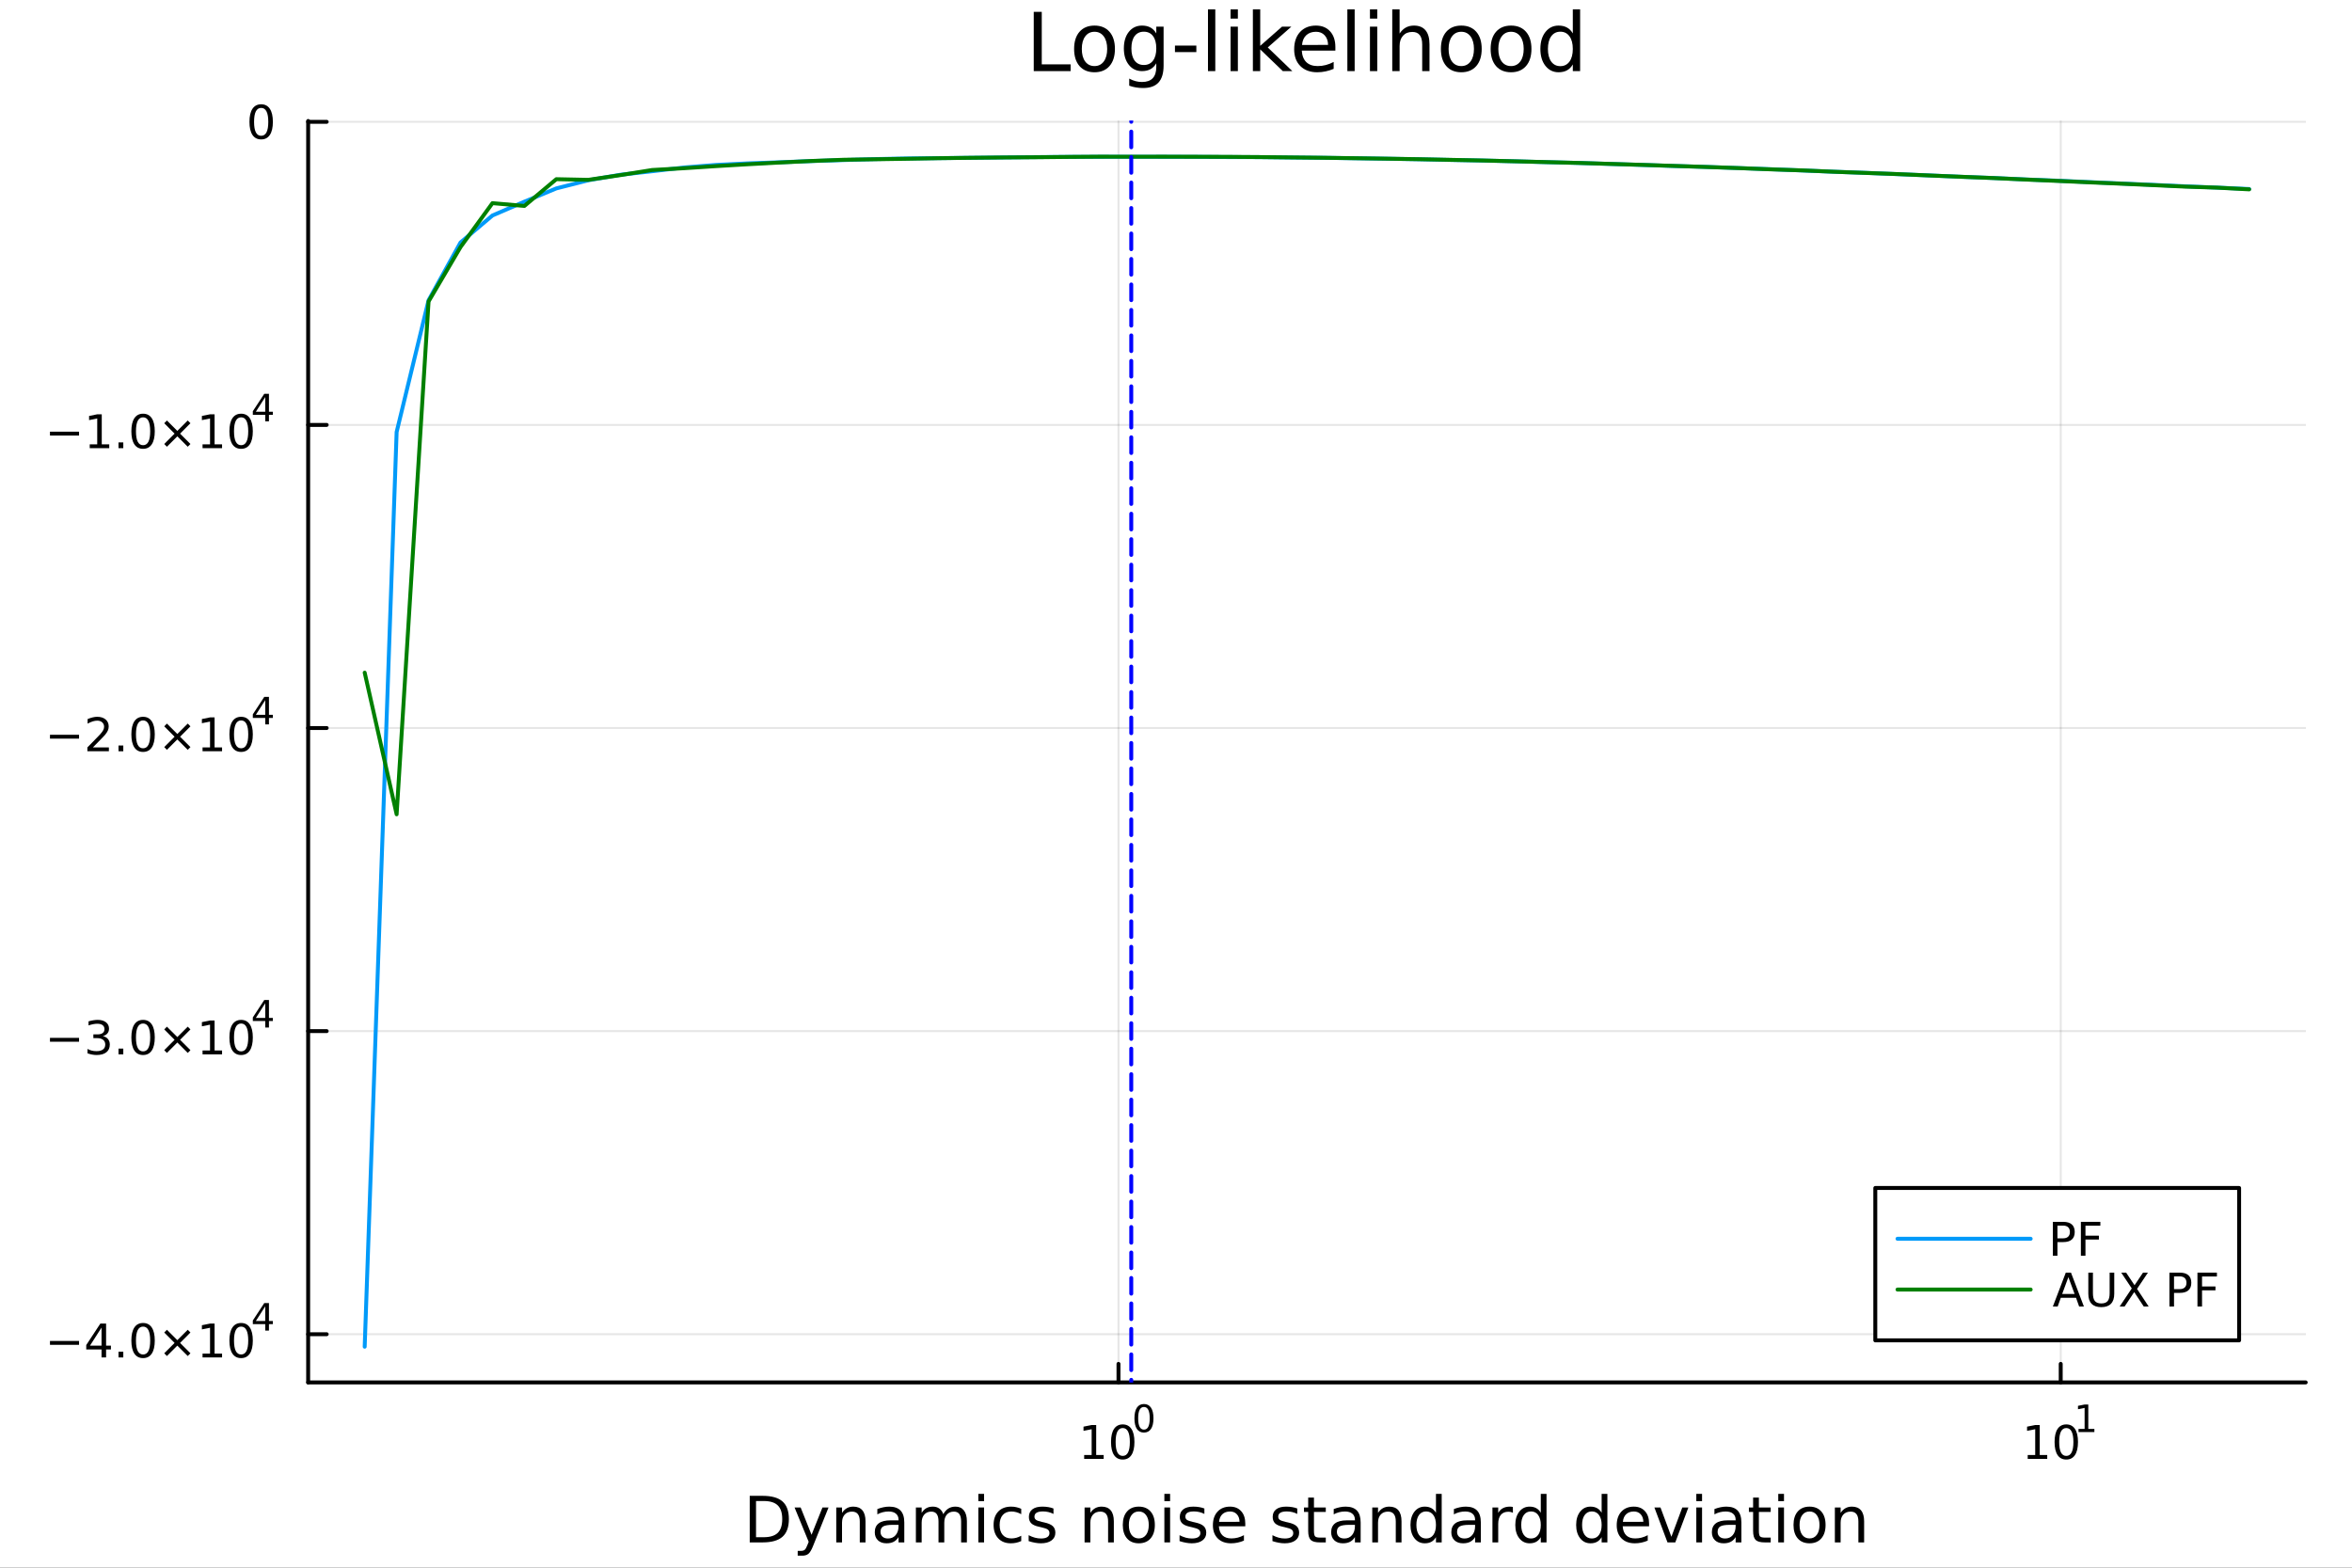 <?xml version="1.0" encoding="utf-8"?>
<svg xmlns="http://www.w3.org/2000/svg" xmlns:xlink="http://www.w3.org/1999/xlink" width="600" height="400" viewBox="0 0 2400 1600">
<rect x="0" y="0" width="2400" height="1600" fill="#333333" stroke="none"/>
<defs>
  <clipPath id="clip710">
    <rect x="0" y="0" width="2400" height="1600"/>
  </clipPath>
</defs>
<path clip-path="url(#clip710)" d="M0 1600 L2400 1600 L2400 0 L0 0  Z" fill="#ffffff" fill-rule="evenodd" fill-opacity="1"/>
<defs>
  <clipPath id="clip711">
    <rect x="480" y="0" width="1681" height="1600"/>
  </clipPath>
</defs>
<path clip-path="url(#clip710)" d="M314.445 1410.9 L2352.76 1410.9 L2352.76 123.472 L314.445 123.472  Z" fill="#ffffff" fill-rule="evenodd" fill-opacity="1"/>
<defs>
  <clipPath id="clip712">
    <rect x="314" y="123" width="2039" height="1288"/>
  </clipPath>
</defs>
<polyline clip-path="url(#clip712)" style="stroke:#000000; stroke-linecap:round; stroke-linejoin:round; stroke-width:2; stroke-opacity:0.1; fill:none" points="1141.31,1410.9 1141.31,123.472 "/>
<polyline clip-path="url(#clip712)" style="stroke:#000000; stroke-linecap:round; stroke-linejoin:round; stroke-width:2; stroke-opacity:0.1; fill:none" points="2102.77,1410.9 2102.77,123.472 "/>
<polyline clip-path="url(#clip712)" style="stroke:#000000; stroke-linecap:round; stroke-linejoin:round; stroke-width:2; stroke-opacity:0.1; fill:none" points="314.445,1361.71 2352.76,1361.71 "/>
<polyline clip-path="url(#clip712)" style="stroke:#000000; stroke-linecap:round; stroke-linejoin:round; stroke-width:2; stroke-opacity:0.1; fill:none" points="314.445,1052.36 2352.76,1052.36 "/>
<polyline clip-path="url(#clip712)" style="stroke:#000000; stroke-linecap:round; stroke-linejoin:round; stroke-width:2; stroke-opacity:0.1; fill:none" points="314.445,743.024 2352.76,743.024 "/>
<polyline clip-path="url(#clip712)" style="stroke:#000000; stroke-linecap:round; stroke-linejoin:round; stroke-width:2; stroke-opacity:0.1; fill:none" points="314.445,433.684 2352.76,433.684 "/>
<polyline clip-path="url(#clip712)" style="stroke:#000000; stroke-linecap:round; stroke-linejoin:round; stroke-width:2; stroke-opacity:0.1; fill:none" points="314.445,124.343 2352.76,124.343 "/>
<polyline clip-path="url(#clip710)" style="stroke:#000000; stroke-linecap:round; stroke-linejoin:round; stroke-width:4; stroke-opacity:1; fill:none" points="314.445,1410.9 2352.76,1410.9 "/>
<polyline clip-path="url(#clip710)" style="stroke:#000000; stroke-linecap:round; stroke-linejoin:round; stroke-width:4; stroke-opacity:1; fill:none" points="1141.31,1410.9 1141.31,1392 "/>
<polyline clip-path="url(#clip710)" style="stroke:#000000; stroke-linecap:round; stroke-linejoin:round; stroke-width:4; stroke-opacity:1; fill:none" points="2102.77,1410.9 2102.77,1392 "/>
<path clip-path="url(#clip710)" d="M1106.29 1485.02 L1113.93 1485.02 L1113.93 1458.66 L1105.62 1460.32 L1105.62 1456.06 L1113.88 1454.4 L1118.56 1454.4 L1118.56 1485.02 L1126.2 1485.02 L1126.2 1488.96 L1106.29 1488.96 L1106.29 1485.02 Z" fill="#000000" fill-rule="nonzero" fill-opacity="1" /><path clip-path="url(#clip710)" d="M1145.64 1457.48 Q1142.03 1457.48 1140.2 1461.04 Q1138.4 1464.58 1138.4 1471.71 Q1138.4 1478.82 1140.2 1482.38 Q1142.03 1485.92 1145.64 1485.92 Q1149.28 1485.92 1151.08 1482.38 Q1152.91 1478.82 1152.91 1471.71 Q1152.91 1464.58 1151.08 1461.04 Q1149.28 1457.48 1145.64 1457.48 M1145.64 1453.77 Q1151.45 1453.77 1154.51 1458.38 Q1157.59 1462.96 1157.59 1471.71 Q1157.59 1480.44 1154.51 1485.04 Q1151.45 1489.63 1145.64 1489.63 Q1139.83 1489.63 1136.75 1485.04 Q1133.7 1480.44 1133.7 1471.71 Q1133.7 1462.96 1136.75 1458.38 Q1139.83 1453.77 1145.64 1453.77 Z" fill="#000000" fill-rule="nonzero" fill-opacity="1" /><path clip-path="url(#clip710)" d="M1167.29 1435.97 Q1164.36 1435.97 1162.87 1438.86 Q1161.4 1441.74 1161.4 1447.53 Q1161.4 1453.31 1162.87 1456.2 Q1164.36 1459.08 1167.29 1459.08 Q1170.24 1459.08 1171.71 1456.2 Q1173.2 1453.31 1173.2 1447.53 Q1173.2 1441.74 1171.71 1438.86 Q1170.24 1435.97 1167.29 1435.97 M1167.29 1432.96 Q1172.01 1432.96 1174.49 1436.7 Q1177 1440.43 1177 1447.53 Q1177 1454.62 1174.49 1458.37 Q1172.01 1462.09 1167.29 1462.09 Q1162.57 1462.09 1160.07 1458.37 Q1157.59 1454.62 1157.59 1447.53 Q1157.59 1440.43 1160.07 1436.7 Q1162.57 1432.96 1167.29 1432.96 Z" fill="#000000" fill-rule="nonzero" fill-opacity="1" /><path clip-path="url(#clip710)" d="M2069.1 1485.02 L2076.74 1485.02 L2076.74 1458.66 L2068.43 1460.32 L2068.43 1456.06 L2076.69 1454.4 L2081.37 1454.4 L2081.37 1485.02 L2089.01 1485.02 L2089.01 1488.96 L2069.1 1488.96 L2069.1 1485.02 Z" fill="#000000" fill-rule="nonzero" fill-opacity="1" /><path clip-path="url(#clip710)" d="M2108.45 1457.48 Q2104.84 1457.48 2103.01 1461.04 Q2101.21 1464.58 2101.21 1471.71 Q2101.21 1478.82 2103.01 1482.38 Q2104.84 1485.92 2108.45 1485.92 Q2112.09 1485.92 2113.89 1482.38 Q2115.72 1478.82 2115.72 1471.71 Q2115.72 1464.58 2113.89 1461.04 Q2112.09 1457.48 2108.45 1457.48 M2108.45 1453.77 Q2114.26 1453.77 2117.32 1458.38 Q2120.4 1462.96 2120.4 1471.71 Q2120.4 1480.44 2117.32 1485.04 Q2114.26 1489.63 2108.45 1489.63 Q2102.64 1489.63 2099.56 1485.04 Q2096.51 1480.44 2096.51 1471.71 Q2096.51 1462.96 2099.56 1458.38 Q2102.64 1453.77 2108.45 1453.77 Z" fill="#000000" fill-rule="nonzero" fill-opacity="1" /><path clip-path="url(#clip710)" d="M2120.94 1458.35 L2127.15 1458.35 L2127.15 1436.93 L2120.4 1438.28 L2120.4 1434.82 L2127.11 1433.47 L2130.91 1433.47 L2130.91 1458.35 L2137.12 1458.35 L2137.12 1461.55 L2120.94 1461.55 L2120.94 1458.35 Z" fill="#000000" fill-rule="nonzero" fill-opacity="1" /><path clip-path="url(#clip710)" d="M771.461 1531.95 L771.461 1568.9 L779.227 1568.9 Q789.062 1568.9 793.613 1564.45 Q798.197 1559.99 798.197 1550.38 Q798.197 1540.83 793.613 1536.4 Q789.062 1531.95 779.227 1531.95 L771.461 1531.95 M765.031 1526.67 L778.24 1526.67 Q792.054 1526.67 798.515 1532.43 Q804.976 1538.16 804.976 1550.38 Q804.976 1562.66 798.483 1568.42 Q791.99 1574.19 778.24 1574.19 L765.031 1574.19 L765.031 1526.67 Z" fill="#000000" fill-rule="nonzero" fill-opacity="1" /><path clip-path="url(#clip710)" d="M829.802 1577.5 Q827.32 1583.86 824.964 1585.8 Q822.609 1587.74 818.662 1587.74 L813.984 1587.74 L813.984 1582.84 L817.421 1582.84 Q819.84 1582.84 821.177 1581.7 Q822.514 1580.55 824.137 1576.29 L825.187 1573.61 L810.769 1538.54 L816.975 1538.54 L828.115 1566.42 L839.255 1538.54 L845.462 1538.54 L829.802 1577.5 Z" fill="#000000" fill-rule="nonzero" fill-opacity="1" /><path clip-path="url(#clip710)" d="M883.179 1552.67 L883.179 1574.19 L877.322 1574.19 L877.322 1552.86 Q877.322 1547.8 875.349 1545.29 Q873.376 1542.77 869.429 1542.77 Q864.686 1542.77 861.949 1545.79 Q859.212 1548.82 859.212 1554.04 L859.212 1574.19 L853.324 1574.19 L853.324 1538.54 L859.212 1538.54 L859.212 1544.08 Q861.313 1540.86 864.145 1539.27 Q867.01 1537.68 870.734 1537.68 Q876.877 1537.68 880.028 1541.5 Q883.179 1545.29 883.179 1552.67 Z" fill="#000000" fill-rule="nonzero" fill-opacity="1" /><path clip-path="url(#clip710)" d="M911.061 1556.27 Q903.963 1556.27 901.226 1557.89 Q898.488 1559.51 898.488 1563.43 Q898.488 1566.55 900.525 1568.39 Q902.594 1570.21 906.127 1570.21 Q910.997 1570.21 913.925 1566.77 Q916.885 1563.3 916.885 1557.57 L916.885 1556.27 L911.061 1556.27 M922.742 1553.85 L922.742 1574.19 L916.885 1574.19 L916.885 1568.77 Q914.88 1572.02 911.888 1573.58 Q908.896 1575.11 904.568 1575.11 Q899.093 1575.11 895.847 1572.05 Q892.632 1568.97 892.632 1563.81 Q892.632 1557.79 896.642 1554.74 Q900.684 1551.68 908.673 1551.68 L916.885 1551.68 L916.885 1551.11 Q916.885 1547.07 914.212 1544.87 Q911.57 1542.64 906.764 1542.64 Q903.708 1542.64 900.812 1543.38 Q897.915 1544.11 895.242 1545.57 L895.242 1540.16 Q898.456 1538.92 901.48 1538.31 Q904.504 1537.68 907.368 1537.68 Q915.103 1537.68 918.922 1541.69 Q922.742 1545.7 922.742 1553.85 Z" fill="#000000" fill-rule="nonzero" fill-opacity="1" /><path clip-path="url(#clip710)" d="M962.559 1545.38 Q964.755 1541.43 967.811 1539.56 Q970.866 1537.68 975.004 1537.68 Q980.574 1537.68 983.598 1541.59 Q986.622 1545.48 986.622 1552.67 L986.622 1574.19 L980.733 1574.19 L980.733 1552.86 Q980.733 1547.74 978.919 1545.25 Q977.105 1542.77 973.381 1542.77 Q968.829 1542.77 966.188 1545.79 Q963.546 1548.82 963.546 1554.04 L963.546 1574.19 L957.658 1574.19 L957.658 1552.86 Q957.658 1547.7 955.843 1545.25 Q954.029 1542.77 950.241 1542.77 Q945.754 1542.77 943.112 1545.83 Q940.47 1548.85 940.47 1554.04 L940.47 1574.19 L934.582 1574.19 L934.582 1538.54 L940.47 1538.54 L940.47 1544.08 Q942.475 1540.8 945.276 1539.24 Q948.077 1537.68 951.928 1537.68 Q955.811 1537.68 958.517 1539.65 Q961.254 1541.62 962.559 1545.38 Z" fill="#000000" fill-rule="nonzero" fill-opacity="1" /><path clip-path="url(#clip710)" d="M998.303 1538.54 L1004.16 1538.54 L1004.16 1574.19 L998.303 1574.19 L998.303 1538.54 M998.303 1524.66 L1004.16 1524.66 L1004.16 1532.08 L998.303 1532.08 L998.303 1524.66 Z" fill="#000000" fill-rule="nonzero" fill-opacity="1" /><path clip-path="url(#clip710)" d="M1042.07 1539.91 L1042.07 1545.38 Q1039.58 1544.01 1037.07 1543.34 Q1034.59 1542.64 1032.04 1542.64 Q1026.34 1542.64 1023.19 1546.27 Q1020.04 1549.87 1020.04 1556.39 Q1020.04 1562.92 1023.19 1566.55 Q1026.34 1570.14 1032.04 1570.14 Q1034.59 1570.14 1037.07 1569.47 Q1039.58 1568.77 1042.07 1567.41 L1042.07 1572.82 Q1039.62 1573.96 1036.97 1574.54 Q1034.36 1575.11 1031.4 1575.11 Q1023.35 1575.11 1018.61 1570.05 Q1013.87 1564.99 1013.87 1556.39 Q1013.87 1547.67 1018.64 1542.68 Q1023.45 1537.68 1031.79 1537.68 Q1034.49 1537.68 1037.07 1538.25 Q1039.65 1538.79 1042.07 1539.91 Z" fill="#000000" fill-rule="nonzero" fill-opacity="1" /><path clip-path="url(#clip710)" d="M1074.98 1539.59 L1074.98 1545.13 Q1072.49 1543.85 1069.82 1543.22 Q1067.15 1542.58 1064.28 1542.58 Q1059.92 1542.58 1057.73 1543.92 Q1055.56 1545.25 1055.56 1547.93 Q1055.56 1549.96 1057.12 1551.14 Q1058.68 1552.29 1063.39 1553.34 L1065.4 1553.78 Q1071.64 1555.12 1074.25 1557.57 Q1076.89 1559.99 1076.89 1564.35 Q1076.89 1569.32 1072.94 1572.21 Q1069.03 1575.11 1062.15 1575.11 Q1059.29 1575.11 1056.17 1574.54 Q1053.08 1573.99 1049.64 1572.88 L1049.64 1566.83 Q1052.89 1568.52 1056.04 1569.38 Q1059.19 1570.21 1062.28 1570.21 Q1066.42 1570.21 1068.64 1568.81 Q1070.87 1567.37 1070.87 1564.8 Q1070.87 1562.41 1069.25 1561.14 Q1067.66 1559.86 1062.21 1558.68 L1060.18 1558.21 Q1054.73 1557.06 1052.32 1554.71 Q1049.9 1552.32 1049.9 1548.18 Q1049.9 1543.15 1053.46 1540.42 Q1057.03 1537.68 1063.58 1537.68 Q1066.83 1537.68 1069.69 1538.16 Q1072.56 1538.63 1074.98 1539.59 Z" fill="#000000" fill-rule="nonzero" fill-opacity="1" /><path clip-path="url(#clip710)" d="M1136.57 1552.67 L1136.57 1574.19 L1130.71 1574.19 L1130.71 1552.86 Q1130.71 1547.8 1128.74 1545.29 Q1126.76 1542.77 1122.82 1542.77 Q1118.07 1542.77 1115.34 1545.79 Q1112.6 1548.82 1112.6 1554.04 L1112.6 1574.19 L1106.71 1574.19 L1106.71 1538.54 L1112.6 1538.54 L1112.6 1544.08 Q1114.7 1540.86 1117.53 1539.27 Q1120.4 1537.68 1124.12 1537.68 Q1130.26 1537.68 1133.41 1541.5 Q1136.57 1545.29 1136.57 1552.67 Z" fill="#000000" fill-rule="nonzero" fill-opacity="1" /><path clip-path="url(#clip710)" d="M1162.06 1542.64 Q1157.35 1542.64 1154.61 1546.34 Q1151.88 1550 1151.88 1556.39 Q1151.88 1562.79 1154.58 1566.48 Q1157.32 1570.14 1162.06 1570.14 Q1166.74 1570.14 1169.48 1566.45 Q1172.21 1562.76 1172.21 1556.39 Q1172.21 1550.06 1169.48 1546.37 Q1166.74 1542.64 1162.06 1542.64 M1162.06 1537.68 Q1169.7 1537.68 1174.06 1542.64 Q1178.42 1547.61 1178.42 1556.39 Q1178.42 1565.15 1174.06 1570.14 Q1169.7 1575.11 1162.06 1575.11 Q1154.39 1575.11 1150.03 1570.14 Q1145.7 1565.15 1145.7 1556.39 Q1145.7 1547.61 1150.03 1542.64 Q1154.39 1537.68 1162.06 1537.68 Z" fill="#000000" fill-rule="nonzero" fill-opacity="1" /><path clip-path="url(#clip710)" d="M1188.13 1538.54 L1193.98 1538.54 L1193.98 1574.19 L1188.13 1574.19 L1188.13 1538.54 M1188.13 1524.66 L1193.98 1524.66 L1193.98 1532.08 L1188.13 1532.08 L1188.13 1524.66 Z" fill="#000000" fill-rule="nonzero" fill-opacity="1" /><path clip-path="url(#clip710)" d="M1228.96 1539.59 L1228.96 1545.13 Q1226.48 1543.85 1223.81 1543.22 Q1221.13 1542.58 1218.27 1542.58 Q1213.91 1542.58 1211.71 1543.92 Q1209.55 1545.25 1209.55 1547.93 Q1209.55 1549.96 1211.11 1551.14 Q1212.67 1552.29 1217.38 1553.34 L1219.38 1553.78 Q1225.62 1555.12 1228.23 1557.57 Q1230.87 1559.99 1230.87 1564.35 Q1230.87 1569.32 1226.93 1572.21 Q1223.01 1575.11 1216.14 1575.11 Q1213.27 1575.11 1210.15 1574.54 Q1207.07 1573.99 1203.63 1572.88 L1203.63 1566.83 Q1206.87 1568.52 1210.03 1569.38 Q1213.18 1570.21 1216.26 1570.21 Q1220.4 1570.21 1222.63 1568.81 Q1224.86 1567.37 1224.86 1564.8 Q1224.86 1562.41 1223.23 1561.14 Q1221.64 1559.86 1216.2 1558.68 L1214.16 1558.21 Q1208.72 1557.06 1206.3 1554.71 Q1203.88 1552.32 1203.88 1548.18 Q1203.88 1543.15 1207.45 1540.42 Q1211.01 1537.68 1217.57 1537.68 Q1220.82 1537.68 1223.68 1538.16 Q1226.54 1538.63 1228.96 1539.59 Z" fill="#000000" fill-rule="nonzero" fill-opacity="1" /><path clip-path="url(#clip710)" d="M1270.69 1554.9 L1270.69 1557.76 L1243.76 1557.76 Q1244.15 1563.81 1247.39 1566.99 Q1250.67 1570.14 1256.5 1570.14 Q1259.87 1570.14 1263.02 1569.32 Q1266.2 1568.49 1269.32 1566.83 L1269.32 1572.37 Q1266.17 1573.71 1262.86 1574.41 Q1259.55 1575.11 1256.15 1575.11 Q1247.62 1575.11 1242.62 1570.14 Q1237.65 1565.18 1237.65 1556.71 Q1237.65 1547.96 1242.36 1542.83 Q1247.11 1537.68 1255.13 1537.68 Q1262.32 1537.68 1266.49 1542.33 Q1270.69 1546.94 1270.69 1554.9 M1264.83 1553.18 Q1264.77 1548.37 1262.13 1545.51 Q1259.52 1542.64 1255.19 1542.64 Q1250.29 1542.64 1247.33 1545.41 Q1244.4 1548.18 1243.96 1553.21 L1264.83 1553.18 Z" fill="#000000" fill-rule="nonzero" fill-opacity="1" /><path clip-path="url(#clip710)" d="M1323.75 1539.59 L1323.75 1545.13 Q1321.27 1543.85 1318.59 1543.22 Q1315.92 1542.58 1313.05 1542.58 Q1308.69 1542.58 1306.5 1543.92 Q1304.33 1545.25 1304.33 1547.93 Q1304.33 1549.96 1305.89 1551.14 Q1307.45 1552.29 1312.16 1553.34 L1314.17 1553.78 Q1320.41 1555.12 1323.02 1557.57 Q1325.66 1559.99 1325.66 1564.35 Q1325.66 1569.32 1321.71 1572.21 Q1317.8 1575.11 1310.92 1575.11 Q1308.06 1575.11 1304.94 1574.54 Q1301.85 1573.99 1298.41 1572.88 L1298.41 1566.83 Q1301.66 1568.52 1304.81 1569.38 Q1307.96 1570.21 1311.05 1570.21 Q1315.19 1570.21 1317.42 1568.81 Q1319.64 1567.37 1319.64 1564.8 Q1319.64 1562.41 1318.02 1561.14 Q1316.43 1559.86 1310.99 1558.68 L1308.95 1558.21 Q1303.51 1557.06 1301.09 1554.71 Q1298.67 1552.32 1298.67 1548.18 Q1298.67 1543.15 1302.23 1540.42 Q1305.8 1537.68 1312.35 1537.68 Q1315.6 1537.68 1318.47 1538.16 Q1321.33 1538.63 1323.75 1539.59 Z" fill="#000000" fill-rule="nonzero" fill-opacity="1" /><path clip-path="url(#clip710)" d="M1340.78 1528.42 L1340.78 1538.54 L1352.84 1538.54 L1352.84 1543.09 L1340.78 1543.09 L1340.78 1562.44 Q1340.78 1566.8 1341.96 1568.04 Q1343.16 1569.28 1346.83 1569.28 L1352.84 1569.28 L1352.84 1574.19 L1346.83 1574.19 Q1340.05 1574.19 1337.47 1571.67 Q1334.89 1569.12 1334.89 1562.44 L1334.89 1543.09 L1330.59 1543.09 L1330.59 1538.54 L1334.89 1538.54 L1334.89 1528.42 L1340.78 1528.42 Z" fill="#000000" fill-rule="nonzero" fill-opacity="1" /><path clip-path="url(#clip710)" d="M1376.74 1556.27 Q1369.65 1556.27 1366.91 1557.89 Q1364.17 1559.51 1364.17 1563.43 Q1364.17 1566.55 1366.21 1568.39 Q1368.28 1570.21 1371.81 1570.21 Q1376.68 1570.21 1379.61 1566.77 Q1382.57 1563.3 1382.57 1557.57 L1382.57 1556.27 L1376.74 1556.27 M1388.42 1553.85 L1388.42 1574.19 L1382.57 1574.19 L1382.57 1568.77 Q1380.56 1572.02 1377.57 1573.58 Q1374.58 1575.11 1370.25 1575.11 Q1364.78 1575.11 1361.53 1572.05 Q1358.32 1568.97 1358.32 1563.81 Q1358.32 1557.79 1362.33 1554.74 Q1366.37 1551.68 1374.36 1551.68 L1382.57 1551.68 L1382.57 1551.11 Q1382.57 1547.07 1379.89 1544.87 Q1377.25 1542.64 1372.45 1542.64 Q1369.39 1542.64 1366.5 1543.38 Q1363.6 1544.11 1360.93 1545.57 L1360.93 1540.16 Q1364.14 1538.92 1367.16 1538.31 Q1370.19 1537.68 1373.05 1537.68 Q1380.79 1537.68 1384.61 1541.69 Q1388.42 1545.7 1388.42 1553.85 Z" fill="#000000" fill-rule="nonzero" fill-opacity="1" /><path clip-path="url(#clip710)" d="M1430.12 1552.67 L1430.12 1574.19 L1424.26 1574.19 L1424.26 1552.86 Q1424.26 1547.8 1422.29 1545.29 Q1420.32 1542.77 1416.37 1542.77 Q1411.63 1542.77 1408.89 1545.79 Q1406.15 1548.82 1406.15 1554.04 L1406.15 1574.19 L1400.27 1574.19 L1400.27 1538.54 L1406.15 1538.54 L1406.15 1544.08 Q1408.25 1540.86 1411.09 1539.27 Q1413.95 1537.68 1417.68 1537.68 Q1423.82 1537.68 1426.97 1541.5 Q1430.12 1545.29 1430.12 1552.67 Z" fill="#000000" fill-rule="nonzero" fill-opacity="1" /><path clip-path="url(#clip710)" d="M1465.26 1543.95 L1465.26 1524.66 L1471.12 1524.66 L1471.12 1574.19 L1465.26 1574.19 L1465.26 1568.84 Q1463.41 1572.02 1460.58 1573.58 Q1457.78 1575.11 1453.83 1575.11 Q1447.37 1575.11 1443.3 1569.95 Q1439.26 1564.8 1439.26 1556.39 Q1439.26 1547.99 1443.3 1542.83 Q1447.37 1537.68 1453.83 1537.68 Q1457.78 1537.68 1460.58 1539.24 Q1463.41 1540.77 1465.26 1543.95 M1445.3 1556.39 Q1445.3 1562.85 1447.94 1566.55 Q1450.62 1570.21 1455.26 1570.21 Q1459.91 1570.21 1462.59 1566.55 Q1465.26 1562.85 1465.26 1556.39 Q1465.26 1549.93 1462.59 1546.27 Q1459.91 1542.58 1455.26 1542.58 Q1450.62 1542.58 1447.94 1546.27 Q1445.3 1549.93 1445.3 1556.39 Z" fill="#000000" fill-rule="nonzero" fill-opacity="1" /><path clip-path="url(#clip710)" d="M1499.38 1556.27 Q1492.28 1556.27 1489.54 1557.89 Q1486.81 1559.51 1486.81 1563.43 Q1486.81 1566.55 1488.84 1568.39 Q1490.91 1570.21 1494.45 1570.21 Q1499.32 1570.21 1502.24 1566.77 Q1505.2 1563.3 1505.2 1557.57 L1505.2 1556.27 L1499.38 1556.27 M1511.06 1553.85 L1511.06 1574.19 L1505.2 1574.19 L1505.2 1568.77 Q1503.2 1572.02 1500.21 1573.58 Q1497.21 1575.11 1492.89 1575.11 Q1487.41 1575.11 1484.17 1572.05 Q1480.95 1568.97 1480.95 1563.81 Q1480.95 1557.79 1484.96 1554.74 Q1489 1551.68 1496.99 1551.68 L1505.2 1551.68 L1505.2 1551.11 Q1505.2 1547.07 1502.53 1544.87 Q1499.89 1542.64 1495.08 1542.64 Q1492.03 1542.64 1489.13 1543.38 Q1486.23 1544.11 1483.56 1545.57 L1483.56 1540.16 Q1486.78 1538.92 1489.8 1538.31 Q1492.82 1537.68 1495.69 1537.68 Q1503.42 1537.68 1507.24 1541.69 Q1511.06 1545.7 1511.06 1553.85 Z" fill="#000000" fill-rule="nonzero" fill-opacity="1" /><path clip-path="url(#clip710)" d="M1543.78 1544.01 Q1542.79 1543.44 1541.62 1543.18 Q1540.47 1542.9 1539.07 1542.9 Q1534.1 1542.9 1531.43 1546.14 Q1528.79 1549.36 1528.79 1555.41 L1528.79 1574.19 L1522.9 1574.19 L1522.9 1538.54 L1528.79 1538.54 L1528.79 1544.08 Q1530.63 1540.83 1533.59 1539.27 Q1536.55 1537.68 1540.79 1537.68 Q1541.39 1537.68 1542.12 1537.77 Q1542.86 1537.84 1543.75 1538 L1543.78 1544.01 Z" fill="#000000" fill-rule="nonzero" fill-opacity="1" /><path clip-path="url(#clip710)" d="M1572.23 1543.95 L1572.23 1524.66 L1578.09 1524.66 L1578.09 1574.19 L1572.23 1574.19 L1572.23 1568.84 Q1570.39 1572.02 1567.56 1573.58 Q1564.75 1575.11 1560.81 1575.11 Q1554.35 1575.11 1550.27 1569.95 Q1546.23 1564.8 1546.23 1556.39 Q1546.23 1547.99 1550.27 1542.83 Q1554.35 1537.68 1560.81 1537.68 Q1564.75 1537.68 1567.56 1539.24 Q1570.39 1540.77 1572.23 1543.95 M1552.28 1556.39 Q1552.28 1562.85 1554.92 1566.55 Q1557.59 1570.21 1562.24 1570.21 Q1566.89 1570.21 1569.56 1566.55 Q1572.23 1562.85 1572.23 1556.39 Q1572.23 1549.93 1569.56 1546.27 Q1566.89 1542.58 1562.24 1542.58 Q1557.59 1542.58 1554.92 1546.27 Q1552.28 1549.93 1552.28 1556.39 Z" fill="#000000" fill-rule="nonzero" fill-opacity="1" /><path clip-path="url(#clip710)" d="M1634.33 1543.95 L1634.33 1524.66 L1640.19 1524.66 L1640.19 1574.19 L1634.33 1574.19 L1634.33 1568.84 Q1632.49 1572.02 1629.65 1573.58 Q1626.85 1575.11 1622.91 1575.11 Q1616.44 1575.11 1612.37 1569.95 Q1608.33 1564.8 1608.33 1556.39 Q1608.33 1547.99 1612.37 1542.83 Q1616.44 1537.68 1622.91 1537.68 Q1626.85 1537.68 1629.65 1539.24 Q1632.49 1540.77 1634.33 1543.95 M1614.38 1556.39 Q1614.38 1562.85 1617.02 1566.55 Q1619.69 1570.21 1624.34 1570.21 Q1628.98 1570.21 1631.66 1566.55 Q1634.33 1562.85 1634.33 1556.39 Q1634.33 1549.93 1631.66 1546.27 Q1628.98 1542.58 1624.34 1542.58 Q1619.69 1542.58 1617.02 1546.27 Q1614.38 1549.93 1614.38 1556.39 Z" fill="#000000" fill-rule="nonzero" fill-opacity="1" /><path clip-path="url(#clip710)" d="M1682.74 1554.9 L1682.74 1557.76 L1655.82 1557.76 Q1656.2 1563.81 1659.44 1566.99 Q1662.72 1570.14 1668.55 1570.14 Q1671.92 1570.14 1675.07 1569.32 Q1678.26 1568.49 1681.37 1566.83 L1681.37 1572.37 Q1678.22 1573.71 1674.91 1574.41 Q1671.6 1575.11 1668.2 1575.11 Q1659.67 1575.11 1654.67 1570.14 Q1649.71 1565.18 1649.71 1556.71 Q1649.71 1547.96 1654.42 1542.83 Q1659.16 1537.68 1667.18 1537.68 Q1674.37 1537.68 1678.54 1542.33 Q1682.74 1546.94 1682.74 1554.9 M1676.89 1553.18 Q1676.82 1548.37 1674.18 1545.51 Q1671.57 1542.64 1667.24 1542.64 Q1662.34 1542.64 1659.38 1545.41 Q1656.45 1548.18 1656.01 1553.21 L1676.89 1553.18 Z" fill="#000000" fill-rule="nonzero" fill-opacity="1" /><path clip-path="url(#clip710)" d="M1688.15 1538.54 L1694.36 1538.54 L1705.5 1568.46 L1716.64 1538.54 L1722.85 1538.54 L1709.48 1574.19 L1701.52 1574.19 L1688.15 1538.54 Z" fill="#000000" fill-rule="nonzero" fill-opacity="1" /><path clip-path="url(#clip710)" d="M1730.93 1538.54 L1736.79 1538.54 L1736.79 1574.19 L1730.93 1574.19 L1730.93 1538.54 M1730.93 1524.66 L1736.79 1524.66 L1736.79 1532.08 L1730.93 1532.08 L1730.93 1524.66 Z" fill="#000000" fill-rule="nonzero" fill-opacity="1" /><path clip-path="url(#clip710)" d="M1765.24 1556.27 Q1758.15 1556.27 1755.41 1557.89 Q1752.67 1559.51 1752.67 1563.43 Q1752.67 1566.55 1754.71 1568.39 Q1756.78 1570.21 1760.31 1570.21 Q1765.18 1570.21 1768.11 1566.77 Q1771.07 1563.3 1771.07 1557.57 L1771.07 1556.27 L1765.24 1556.27 M1776.92 1553.85 L1776.92 1574.19 L1771.07 1574.19 L1771.07 1568.77 Q1769.06 1572.02 1766.07 1573.58 Q1763.08 1575.11 1758.75 1575.11 Q1753.28 1575.11 1750.03 1572.05 Q1746.81 1568.97 1746.81 1563.81 Q1746.81 1557.79 1750.82 1554.74 Q1754.87 1551.68 1762.86 1551.68 L1771.07 1551.68 L1771.07 1551.11 Q1771.07 1547.07 1768.39 1544.87 Q1765.75 1542.64 1760.95 1542.64 Q1757.89 1542.64 1754.99 1543.38 Q1752.1 1544.11 1749.42 1545.57 L1749.42 1540.16 Q1752.64 1538.92 1755.66 1538.31 Q1758.69 1537.68 1761.55 1537.68 Q1769.29 1537.68 1773.1 1541.69 Q1776.92 1545.7 1776.92 1553.85 Z" fill="#000000" fill-rule="nonzero" fill-opacity="1" /><path clip-path="url(#clip710)" d="M1794.78 1528.42 L1794.78 1538.54 L1806.84 1538.54 L1806.84 1543.09 L1794.78 1543.09 L1794.78 1562.44 Q1794.78 1566.8 1795.96 1568.04 Q1797.17 1569.28 1800.83 1569.28 L1806.84 1569.28 L1806.84 1574.19 L1800.83 1574.19 Q1794.05 1574.19 1791.47 1571.67 Q1788.89 1569.12 1788.89 1562.44 L1788.89 1543.09 L1784.59 1543.09 L1784.59 1538.54 L1788.89 1538.54 L1788.89 1528.42 L1794.78 1528.42 Z" fill="#000000" fill-rule="nonzero" fill-opacity="1" /><path clip-path="url(#clip710)" d="M1814.55 1538.54 L1820.4 1538.54 L1820.4 1574.19 L1814.55 1574.19 L1814.55 1538.54 M1814.55 1524.66 L1820.4 1524.66 L1820.4 1532.08 L1814.55 1532.08 L1814.55 1524.66 Z" fill="#000000" fill-rule="nonzero" fill-opacity="1" /><path clip-path="url(#clip710)" d="M1846.47 1542.64 Q1841.76 1542.64 1839.02 1546.34 Q1836.28 1550 1836.28 1556.39 Q1836.28 1562.79 1838.99 1566.48 Q1841.73 1570.14 1846.47 1570.14 Q1851.15 1570.14 1853.89 1566.45 Q1856.62 1562.76 1856.62 1556.39 Q1856.62 1550.06 1853.89 1546.37 Q1851.15 1542.64 1846.47 1542.64 M1846.47 1537.68 Q1854.11 1537.68 1858.47 1542.64 Q1862.83 1547.61 1862.83 1556.39 Q1862.83 1565.15 1858.47 1570.14 Q1854.11 1575.11 1846.47 1575.11 Q1838.8 1575.11 1834.44 1570.14 Q1830.11 1565.15 1830.11 1556.39 Q1830.11 1547.61 1834.44 1542.64 Q1838.8 1537.68 1846.47 1537.68 Z" fill="#000000" fill-rule="nonzero" fill-opacity="1" /><path clip-path="url(#clip710)" d="M1902.17 1552.67 L1902.17 1574.19 L1896.31 1574.19 L1896.31 1552.86 Q1896.31 1547.8 1894.34 1545.29 Q1892.37 1542.77 1888.42 1542.77 Q1883.68 1542.77 1880.94 1545.79 Q1878.2 1548.82 1878.2 1554.04 L1878.2 1574.19 L1872.31 1574.19 L1872.31 1538.54 L1878.2 1538.54 L1878.2 1544.08 Q1880.3 1540.86 1883.14 1539.27 Q1886 1537.68 1889.72 1537.68 Q1895.87 1537.68 1899.02 1541.5 Q1902.17 1545.29 1902.17 1552.67 Z" fill="#000000" fill-rule="nonzero" fill-opacity="1" /><polyline clip-path="url(#clip710)" style="stroke:#000000; stroke-linecap:round; stroke-linejoin:round; stroke-width:4; stroke-opacity:1; fill:none" points="314.445,1410.9 314.445,123.472 "/>
<polyline clip-path="url(#clip710)" style="stroke:#000000; stroke-linecap:round; stroke-linejoin:round; stroke-width:4; stroke-opacity:1; fill:none" points="314.445,1361.71 333.342,1361.71 "/>
<polyline clip-path="url(#clip710)" style="stroke:#000000; stroke-linecap:round; stroke-linejoin:round; stroke-width:4; stroke-opacity:1; fill:none" points="314.445,1052.36 333.342,1052.36 "/>
<polyline clip-path="url(#clip710)" style="stroke:#000000; stroke-linecap:round; stroke-linejoin:round; stroke-width:4; stroke-opacity:1; fill:none" points="314.445,743.024 333.342,743.024 "/>
<polyline clip-path="url(#clip710)" style="stroke:#000000; stroke-linecap:round; stroke-linejoin:round; stroke-width:4; stroke-opacity:1; fill:none" points="314.445,433.684 333.342,433.684 "/>
<polyline clip-path="url(#clip710)" style="stroke:#000000; stroke-linecap:round; stroke-linejoin:round; stroke-width:4; stroke-opacity:1; fill:none" points="314.445,124.343 333.342,124.343 "/>
<path clip-path="url(#clip710)" d="M50.992 1368.6 L80.668 1368.6 L80.668 1372.54 L50.992 1372.54 L50.992 1368.6 Z" fill="#000000" fill-rule="nonzero" fill-opacity="1" /><path clip-path="url(#clip710)" d="M103.608 1354.95 L91.802 1373.4 L103.608 1373.4 L103.608 1354.95 M102.381 1350.87 L108.26 1350.87 L108.26 1373.4 L113.191 1373.4 L113.191 1377.28 L108.26 1377.28 L108.26 1385.43 L103.608 1385.43 L103.608 1377.28 L88.006 1377.28 L88.006 1372.77 L102.381 1350.87 Z" fill="#000000" fill-rule="nonzero" fill-opacity="1" /><path clip-path="url(#clip710)" d="M120.922 1379.55 L125.807 1379.55 L125.807 1385.43 L120.922 1385.43 L120.922 1379.55 Z" fill="#000000" fill-rule="nonzero" fill-opacity="1" /><path clip-path="url(#clip710)" d="M145.992 1353.95 Q142.381 1353.95 140.552 1357.52 Q138.746 1361.06 138.746 1368.19 Q138.746 1375.29 140.552 1378.86 Q142.381 1382.4 145.992 1382.4 Q149.626 1382.4 151.431 1378.86 Q153.26 1375.29 153.26 1368.19 Q153.26 1361.06 151.431 1357.52 Q149.626 1353.95 145.992 1353.95 M145.992 1350.25 Q151.802 1350.25 154.857 1354.85 Q157.936 1359.44 157.936 1368.19 Q157.936 1376.91 154.857 1381.52 Q151.802 1386.1 145.992 1386.1 Q140.181 1386.1 137.103 1381.52 Q134.047 1376.91 134.047 1368.19 Q134.047 1359.44 137.103 1354.85 Q140.181 1350.25 145.992 1350.25 Z" fill="#000000" fill-rule="nonzero" fill-opacity="1" /><path clip-path="url(#clip710)" d="M194.325 1359.97 L183.746 1370.6 L194.325 1381.17 L191.57 1383.97 L180.945 1373.35 L170.32 1383.97 L167.589 1381.17 L178.144 1370.6 L167.589 1359.97 L170.32 1357.17 L180.945 1367.79 L191.57 1357.17 L194.325 1359.97 Z" fill="#000000" fill-rule="nonzero" fill-opacity="1" /><path clip-path="url(#clip710)" d="M206.686 1381.5 L214.325 1381.5 L214.325 1355.13 L206.014 1356.8 L206.014 1352.54 L214.278 1350.87 L218.954 1350.87 L218.954 1381.5 L226.593 1381.5 L226.593 1385.43 L206.686 1385.43 L206.686 1381.5 Z" fill="#000000" fill-rule="nonzero" fill-opacity="1" /><path clip-path="url(#clip710)" d="M246.037 1353.95 Q242.426 1353.95 240.598 1357.52 Q238.792 1361.06 238.792 1368.19 Q238.792 1375.29 240.598 1378.86 Q242.426 1382.4 246.037 1382.4 Q249.672 1382.4 251.477 1378.86 Q253.306 1375.29 253.306 1368.19 Q253.306 1361.06 251.477 1357.52 Q249.672 1353.95 246.037 1353.95 M246.037 1350.25 Q251.848 1350.25 254.903 1354.85 Q257.982 1359.44 257.982 1368.19 Q257.982 1376.91 254.903 1381.52 Q251.848 1386.1 246.037 1386.1 Q240.227 1386.1 237.149 1381.52 Q234.093 1376.91 234.093 1368.19 Q234.093 1359.44 237.149 1354.85 Q240.227 1350.25 246.037 1350.25 Z" fill="#000000" fill-rule="nonzero" fill-opacity="1" /><path clip-path="url(#clip710)" d="M270.658 1333.25 L261.066 1348.24 L270.658 1348.24 L270.658 1333.25 M269.661 1329.94 L274.439 1329.94 L274.439 1348.24 L278.445 1348.24 L278.445 1351.4 L274.439 1351.4 L274.439 1358.02 L270.658 1358.02 L270.658 1351.4 L257.982 1351.4 L257.982 1347.73 L269.661 1329.94 Z" fill="#000000" fill-rule="nonzero" fill-opacity="1" /><path clip-path="url(#clip710)" d="M50.992 1059.26 L80.668 1059.26 L80.668 1063.2 L50.992 1063.2 L50.992 1059.26 Z" fill="#000000" fill-rule="nonzero" fill-opacity="1" /><path clip-path="url(#clip710)" d="M104.927 1057.46 Q108.283 1058.18 110.158 1060.44 Q112.057 1062.71 112.057 1066.05 Q112.057 1071.16 108.538 1073.96 Q105.02 1076.76 98.538 1076.76 Q96.362 1076.76 94.047 1076.32 Q91.756 1075.91 89.302 1075.05 L89.302 1070.54 Q91.246 1071.67 93.561 1072.25 Q95.876 1072.83 98.399 1072.83 Q102.797 1072.83 105.089 1071.09 Q107.404 1069.36 107.404 1066.05 Q107.404 1062.99 105.251 1061.28 Q103.121 1059.54 99.302 1059.54 L95.274 1059.54 L95.274 1055.7 L99.487 1055.7 Q102.936 1055.7 104.765 1054.33 Q106.594 1052.94 106.594 1050.35 Q106.594 1047.69 104.696 1046.28 Q102.821 1044.84 99.302 1044.84 Q97.381 1044.84 95.182 1045.26 Q92.983 1045.68 90.344 1046.56 L90.344 1042.39 Q93.006 1041.65 95.321 1041.28 Q97.659 1040.91 99.719 1040.91 Q105.043 1040.91 108.145 1043.34 Q111.246 1045.75 111.246 1049.87 Q111.246 1052.74 109.603 1054.73 Q107.959 1056.69 104.927 1057.46 Z" fill="#000000" fill-rule="nonzero" fill-opacity="1" /><path clip-path="url(#clip710)" d="M120.922 1070.21 L125.807 1070.21 L125.807 1076.09 L120.922 1076.09 L120.922 1070.21 Z" fill="#000000" fill-rule="nonzero" fill-opacity="1" /><path clip-path="url(#clip710)" d="M145.992 1044.61 Q142.381 1044.61 140.552 1048.18 Q138.746 1051.72 138.746 1058.85 Q138.746 1065.95 140.552 1069.52 Q142.381 1073.06 145.992 1073.06 Q149.626 1073.06 151.431 1069.52 Q153.26 1065.95 153.26 1058.85 Q153.26 1051.72 151.431 1048.18 Q149.626 1044.61 145.992 1044.61 M145.992 1040.91 Q151.802 1040.91 154.857 1045.51 Q157.936 1050.1 157.936 1058.85 Q157.936 1067.57 154.857 1072.18 Q151.802 1076.76 145.992 1076.76 Q140.181 1076.76 137.103 1072.18 Q134.047 1067.57 134.047 1058.85 Q134.047 1050.1 137.103 1045.51 Q140.181 1040.91 145.992 1040.91 Z" fill="#000000" fill-rule="nonzero" fill-opacity="1" /><path clip-path="url(#clip710)" d="M194.325 1050.63 L183.746 1061.25 L194.325 1071.83 L191.57 1074.63 L180.945 1064.01 L170.32 1074.63 L167.589 1071.83 L178.144 1061.25 L167.589 1050.63 L170.32 1047.83 L180.945 1058.45 L191.57 1047.83 L194.325 1050.63 Z" fill="#000000" fill-rule="nonzero" fill-opacity="1" /><path clip-path="url(#clip710)" d="M206.686 1072.16 L214.325 1072.16 L214.325 1045.79 L206.014 1047.46 L206.014 1043.2 L214.278 1041.53 L218.954 1041.53 L218.954 1072.16 L226.593 1072.16 L226.593 1076.09 L206.686 1076.09 L206.686 1072.16 Z" fill="#000000" fill-rule="nonzero" fill-opacity="1" /><path clip-path="url(#clip710)" d="M246.037 1044.61 Q242.426 1044.61 240.598 1048.18 Q238.792 1051.72 238.792 1058.85 Q238.792 1065.95 240.598 1069.52 Q242.426 1073.06 246.037 1073.06 Q249.672 1073.06 251.477 1069.52 Q253.306 1065.95 253.306 1058.85 Q253.306 1051.72 251.477 1048.18 Q249.672 1044.61 246.037 1044.61 M246.037 1040.91 Q251.848 1040.91 254.903 1045.51 Q257.982 1050.1 257.982 1058.85 Q257.982 1067.57 254.903 1072.18 Q251.848 1076.76 246.037 1076.76 Q240.227 1076.76 237.149 1072.18 Q234.093 1067.57 234.093 1058.85 Q234.093 1050.1 237.149 1045.51 Q240.227 1040.91 246.037 1040.91 Z" fill="#000000" fill-rule="nonzero" fill-opacity="1" /><path clip-path="url(#clip710)" d="M270.658 1023.91 L261.066 1038.9 L270.658 1038.9 L270.658 1023.91 M269.661 1020.6 L274.439 1020.6 L274.439 1038.9 L278.445 1038.9 L278.445 1042.06 L274.439 1042.06 L274.439 1048.68 L270.658 1048.68 L270.658 1042.06 L257.982 1042.06 L257.982 1038.39 L269.661 1020.6 Z" fill="#000000" fill-rule="nonzero" fill-opacity="1" /><path clip-path="url(#clip710)" d="M50.992 749.923 L80.668 749.923 L80.668 753.859 L50.992 753.859 L50.992 749.923 Z" fill="#000000" fill-rule="nonzero" fill-opacity="1" /><path clip-path="url(#clip710)" d="M94.788 762.817 L111.108 762.817 L111.108 766.752 L89.163 766.752 L89.163 762.817 Q91.825 760.062 96.409 755.433 Q101.015 750.78 102.196 749.437 Q104.441 746.914 105.321 745.178 Q106.223 743.419 106.223 741.729 Q106.223 738.974 104.279 737.238 Q102.358 735.502 99.256 735.502 Q97.057 735.502 94.603 736.266 Q92.172 737.03 89.395 738.581 L89.395 733.859 Q92.219 732.724 94.672 732.146 Q97.126 731.567 99.163 731.567 Q104.534 731.567 107.728 734.252 Q110.922 736.937 110.922 741.428 Q110.922 743.558 110.112 745.479 Q109.325 747.377 107.219 749.97 Q106.64 750.641 103.538 753.859 Q100.436 757.053 94.788 762.817 Z" fill="#000000" fill-rule="nonzero" fill-opacity="1" /><path clip-path="url(#clip710)" d="M120.922 760.872 L125.807 760.872 L125.807 766.752 L120.922 766.752 L120.922 760.872 Z" fill="#000000" fill-rule="nonzero" fill-opacity="1" /><path clip-path="url(#clip710)" d="M145.992 735.271 Q142.381 735.271 140.552 738.836 Q138.746 742.377 138.746 749.507 Q138.746 756.613 140.552 760.178 Q142.381 763.72 145.992 763.72 Q149.626 763.72 151.431 760.178 Q153.26 756.613 153.26 749.507 Q153.26 742.377 151.431 738.836 Q149.626 735.271 145.992 735.271 M145.992 731.567 Q151.802 731.567 154.857 736.173 Q157.936 740.757 157.936 749.507 Q157.936 758.234 154.857 762.84 Q151.802 767.423 145.992 767.423 Q140.181 767.423 137.103 762.84 Q134.047 758.234 134.047 749.507 Q134.047 740.757 137.103 736.173 Q140.181 731.567 145.992 731.567 Z" fill="#000000" fill-rule="nonzero" fill-opacity="1" /><path clip-path="url(#clip710)" d="M194.325 741.289 L183.746 751.914 L194.325 762.493 L191.57 765.294 L180.945 754.669 L170.32 765.294 L167.589 762.493 L178.144 751.914 L167.589 741.289 L170.32 738.488 L180.945 749.113 L191.57 738.488 L194.325 741.289 Z" fill="#000000" fill-rule="nonzero" fill-opacity="1" /><path clip-path="url(#clip710)" d="M206.686 762.817 L214.325 762.817 L214.325 736.451 L206.014 738.118 L206.014 733.859 L214.278 732.192 L218.954 732.192 L218.954 762.817 L226.593 762.817 L226.593 766.752 L206.686 766.752 L206.686 762.817 Z" fill="#000000" fill-rule="nonzero" fill-opacity="1" /><path clip-path="url(#clip710)" d="M246.037 735.271 Q242.426 735.271 240.598 738.836 Q238.792 742.377 238.792 749.507 Q238.792 756.613 240.598 760.178 Q242.426 763.72 246.037 763.72 Q249.672 763.72 251.477 760.178 Q253.306 756.613 253.306 749.507 Q253.306 742.377 251.477 738.836 Q249.672 735.271 246.037 735.271 M246.037 731.567 Q251.848 731.567 254.903 736.173 Q257.982 740.757 257.982 749.507 Q257.982 758.234 254.903 762.84 Q251.848 767.423 246.037 767.423 Q240.227 767.423 237.149 762.84 Q234.093 758.234 234.093 749.507 Q234.093 740.757 237.149 736.173 Q240.227 731.567 246.037 731.567 Z" fill="#000000" fill-rule="nonzero" fill-opacity="1" /><path clip-path="url(#clip710)" d="M270.658 714.572 L261.066 729.562 L270.658 729.562 L270.658 714.572 M269.661 711.262 L274.439 711.262 L274.439 729.562 L278.445 729.562 L278.445 732.721 L274.439 732.721 L274.439 739.342 L270.658 739.342 L270.658 732.721 L257.982 732.721 L257.982 729.054 L269.661 711.262 Z" fill="#000000" fill-rule="nonzero" fill-opacity="1" /><path clip-path="url(#clip710)" d="M50.992 440.583 L80.668 440.583 L80.668 444.518 L50.992 444.518 L50.992 440.583 Z" fill="#000000" fill-rule="nonzero" fill-opacity="1" /><path clip-path="url(#clip710)" d="M91.571 453.476 L99.21 453.476 L99.21 427.111 L90.899 428.777 L90.899 424.518 L99.163 422.852 L103.839 422.852 L103.839 453.476 L111.478 453.476 L111.478 457.412 L91.571 457.412 L91.571 453.476 Z" fill="#000000" fill-rule="nonzero" fill-opacity="1" /><path clip-path="url(#clip710)" d="M120.922 451.532 L125.807 451.532 L125.807 457.412 L120.922 457.412 L120.922 451.532 Z" fill="#000000" fill-rule="nonzero" fill-opacity="1" /><path clip-path="url(#clip710)" d="M145.992 425.93 Q142.381 425.93 140.552 429.495 Q138.746 433.037 138.746 440.166 Q138.746 447.273 140.552 450.837 Q142.381 454.379 145.992 454.379 Q149.626 454.379 151.431 450.837 Q153.26 447.273 153.26 440.166 Q153.26 433.037 151.431 429.495 Q149.626 425.93 145.992 425.93 M145.992 422.227 Q151.802 422.227 154.857 426.833 Q157.936 431.416 157.936 440.166 Q157.936 448.893 154.857 453.5 Q151.802 458.083 145.992 458.083 Q140.181 458.083 137.103 453.5 Q134.047 448.893 134.047 440.166 Q134.047 431.416 137.103 426.833 Q140.181 422.227 145.992 422.227 Z" fill="#000000" fill-rule="nonzero" fill-opacity="1" /><path clip-path="url(#clip710)" d="M194.325 431.949 L183.746 442.574 L194.325 453.152 L191.57 455.953 L180.945 445.328 L170.32 455.953 L167.589 453.152 L178.144 442.574 L167.589 431.949 L170.32 429.148 L180.945 439.773 L191.57 429.148 L194.325 431.949 Z" fill="#000000" fill-rule="nonzero" fill-opacity="1" /><path clip-path="url(#clip710)" d="M206.686 453.476 L214.325 453.476 L214.325 427.111 L206.014 428.777 L206.014 424.518 L214.278 422.852 L218.954 422.852 L218.954 453.476 L226.593 453.476 L226.593 457.412 L206.686 457.412 L206.686 453.476 Z" fill="#000000" fill-rule="nonzero" fill-opacity="1" /><path clip-path="url(#clip710)" d="M246.037 425.93 Q242.426 425.93 240.598 429.495 Q238.792 433.037 238.792 440.166 Q238.792 447.273 240.598 450.837 Q242.426 454.379 246.037 454.379 Q249.672 454.379 251.477 450.837 Q253.306 447.273 253.306 440.166 Q253.306 433.037 251.477 429.495 Q249.672 425.93 246.037 425.93 M246.037 422.227 Q251.848 422.227 254.903 426.833 Q257.982 431.416 257.982 440.166 Q257.982 448.893 254.903 453.5 Q251.848 458.083 246.037 458.083 Q240.227 458.083 237.149 453.5 Q234.093 448.893 234.093 440.166 Q234.093 431.416 237.149 426.833 Q240.227 422.227 246.037 422.227 Z" fill="#000000" fill-rule="nonzero" fill-opacity="1" /><path clip-path="url(#clip710)" d="M270.658 405.231 L261.066 420.221 L270.658 420.221 L270.658 405.231 M269.661 401.921 L274.439 401.921 L274.439 420.221 L278.445 420.221 L278.445 423.381 L274.439 423.381 L274.439 430.001 L270.658 430.001 L270.658 423.381 L257.982 423.381 L257.982 419.713 L269.661 401.921 Z" fill="#000000" fill-rule="nonzero" fill-opacity="1" /><path clip-path="url(#clip710)" d="M266.5 110.142 Q262.889 110.142 261.06 113.707 Q259.255 117.249 259.255 124.378 Q259.255 131.485 261.06 135.049 Q262.889 138.591 266.5 138.591 Q270.134 138.591 271.94 135.049 Q273.769 131.485 273.769 124.378 Q273.769 117.249 271.94 113.707 Q270.134 110.142 266.5 110.142 M266.5 106.438 Q272.31 106.438 275.366 111.045 Q278.445 115.628 278.445 124.378 Q278.445 133.105 275.366 137.711 Q272.31 142.295 266.5 142.295 Q260.69 142.295 257.611 137.711 Q254.556 133.105 254.556 124.378 Q254.556 115.628 257.611 111.045 Q260.69 106.438 266.5 106.438 Z" fill="#000000" fill-rule="nonzero" fill-opacity="1" /><path clip-path="url(#clip710)" d="M1054.84 12.096 L1063.02 12.096 L1063.02 65.689 L1092.47 65.689 L1092.47 72.576 L1054.84 72.576 L1054.84 12.096 Z" fill="#000000" fill-rule="nonzero" fill-opacity="1" /><path clip-path="url(#clip710)" d="M1116.86 32.431 Q1110.86 32.431 1107.38 37.131 Q1103.89 41.789 1103.89 49.931 Q1103.89 58.074 1107.34 62.773 Q1110.82 67.431 1116.86 67.431 Q1122.81 67.431 1126.3 62.732 Q1129.78 58.033 1129.78 49.931 Q1129.78 41.87 1126.3 37.171 Q1122.81 32.431 1116.86 32.431 M1116.86 26.112 Q1126.58 26.112 1132.13 32.431 Q1137.68 38.751 1137.68 49.931 Q1137.68 61.071 1132.13 67.431 Q1126.58 73.751 1116.86 73.751 Q1107.09 73.751 1101.54 67.431 Q1096.03 61.071 1096.03 49.931 Q1096.03 38.751 1101.54 32.431 Q1107.09 26.112 1116.86 26.112 Z" fill="#000000" fill-rule="nonzero" fill-opacity="1" /><path clip-path="url(#clip710)" d="M1179.89 49.364 Q1179.89 41.263 1176.53 36.806 Q1173.2 32.35 1167.17 32.35 Q1161.17 32.35 1157.81 36.806 Q1154.49 41.263 1154.49 49.364 Q1154.49 57.426 1157.81 61.882 Q1161.17 66.338 1167.17 66.338 Q1173.2 66.338 1176.53 61.882 Q1179.89 57.426 1179.89 49.364 M1187.34 66.945 Q1187.34 78.531 1182.2 84.162 Q1177.05 89.833 1166.44 89.833 Q1162.51 89.833 1159.03 89.225 Q1155.54 88.658 1152.26 87.443 L1152.26 80.192 Q1155.54 81.974 1158.74 82.825 Q1161.94 83.675 1165.26 83.675 Q1172.6 83.675 1176.24 79.827 Q1179.89 76.019 1179.89 68.282 L1179.89 64.596 Q1177.58 68.606 1173.97 70.591 Q1170.37 72.576 1165.35 72.576 Q1157 72.576 1151.9 66.216 Q1146.79 59.856 1146.79 49.364 Q1146.79 38.832 1151.9 32.472 Q1157 26.112 1165.35 26.112 Q1170.37 26.112 1173.97 28.097 Q1177.58 30.082 1179.89 34.092 L1179.89 27.206 L1187.34 27.206 L1187.34 66.945 Z" fill="#000000" fill-rule="nonzero" fill-opacity="1" /><path clip-path="url(#clip710)" d="M1198.93 46.529 L1220.76 46.529 L1220.76 53.172 L1198.93 53.172 L1198.93 46.529 Z" fill="#000000" fill-rule="nonzero" fill-opacity="1" /><path clip-path="url(#clip710)" d="M1232.63 9.544 L1240.09 9.544 L1240.09 72.576 L1232.63 72.576 L1232.63 9.544 Z" fill="#000000" fill-rule="nonzero" fill-opacity="1" /><path clip-path="url(#clip710)" d="M1255.68 27.206 L1263.13 27.206 L1263.13 72.576 L1255.68 72.576 L1255.68 27.206 M1255.68 9.544 L1263.13 9.544 L1263.13 18.983 L1255.68 18.983 L1255.68 9.544 Z" fill="#000000" fill-rule="nonzero" fill-opacity="1" /><path clip-path="url(#clip710)" d="M1278.45 9.544 L1285.94 9.544 L1285.94 46.772 L1308.18 27.206 L1317.7 27.206 L1293.64 48.433 L1318.71 72.576 L1308.99 72.576 L1285.94 50.418 L1285.94 72.576 L1278.45 72.576 L1278.45 9.544 Z" fill="#000000" fill-rule="nonzero" fill-opacity="1" /><path clip-path="url(#clip710)" d="M1362.62 48.028 L1362.62 51.673 L1328.35 51.673 Q1328.84 59.37 1332.97 63.421 Q1337.14 67.431 1344.56 67.431 Q1348.85 67.431 1352.86 66.378 Q1356.91 65.325 1360.88 63.218 L1360.88 70.267 Q1356.87 71.968 1352.66 72.86 Q1348.45 73.751 1344.11 73.751 Q1333.26 73.751 1326.9 67.431 Q1320.58 61.112 1320.58 50.337 Q1320.58 39.197 1326.57 32.675 Q1332.61 26.112 1342.82 26.112 Q1351.97 26.112 1357.28 32.026 Q1362.62 37.9 1362.62 48.028 M1355.17 45.84 Q1355.09 39.723 1351.73 36.077 Q1348.41 32.431 1342.9 32.431 Q1336.66 32.431 1332.89 35.956 Q1329.16 39.48 1328.6 45.88 L1355.17 45.84 Z" fill="#000000" fill-rule="nonzero" fill-opacity="1" /><path clip-path="url(#clip710)" d="M1374.86 9.544 L1382.31 9.544 L1382.31 72.576 L1374.86 72.576 L1374.86 9.544 Z" fill="#000000" fill-rule="nonzero" fill-opacity="1" /><path clip-path="url(#clip710)" d="M1397.91 27.206 L1405.36 27.206 L1405.36 72.576 L1397.91 72.576 L1397.91 27.206 M1397.91 9.544 L1405.36 9.544 L1405.36 18.983 L1397.91 18.983 L1397.91 9.544 Z" fill="#000000" fill-rule="nonzero" fill-opacity="1" /><path clip-path="url(#clip710)" d="M1458.67 45.192 L1458.67 72.576 L1451.22 72.576 L1451.22 45.435 Q1451.22 38.994 1448.71 35.794 Q1446.2 32.594 1441.17 32.594 Q1435.14 32.594 1431.65 36.442 Q1428.17 40.29 1428.17 46.934 L1428.17 72.576 L1420.67 72.576 L1420.67 9.544 L1428.17 9.544 L1428.17 34.254 Q1430.84 30.163 1434.45 28.138 Q1438.09 26.112 1442.83 26.112 Q1450.65 26.112 1454.66 30.973 Q1458.67 35.794 1458.67 45.192 Z" fill="#000000" fill-rule="nonzero" fill-opacity="1" /><path clip-path="url(#clip710)" d="M1491.12 32.431 Q1485.12 32.431 1481.64 37.131 Q1478.16 41.789 1478.16 49.931 Q1478.16 58.074 1481.6 62.773 Q1485.08 67.431 1491.12 67.431 Q1497.07 67.431 1500.56 62.732 Q1504.04 58.033 1504.04 49.931 Q1504.04 41.87 1500.56 37.171 Q1497.07 32.431 1491.12 32.431 M1491.12 26.112 Q1500.84 26.112 1506.39 32.431 Q1511.94 38.751 1511.94 49.931 Q1511.94 61.071 1506.39 67.431 Q1500.84 73.751 1491.12 73.751 Q1481.36 73.751 1475.81 67.431 Q1470.3 61.071 1470.3 49.931 Q1470.3 38.751 1475.81 32.431 Q1481.36 26.112 1491.12 26.112 Z" fill="#000000" fill-rule="nonzero" fill-opacity="1" /><path clip-path="url(#clip710)" d="M1541.88 32.431 Q1535.88 32.431 1532.4 37.131 Q1528.91 41.789 1528.91 49.931 Q1528.91 58.074 1532.36 62.773 Q1535.84 67.431 1541.88 67.431 Q1547.83 67.431 1551.32 62.732 Q1554.8 58.033 1554.8 49.931 Q1554.8 41.87 1551.32 37.171 Q1547.83 32.431 1541.88 32.431 M1541.88 26.112 Q1551.6 26.112 1557.15 32.431 Q1562.7 38.751 1562.7 49.931 Q1562.7 61.071 1557.15 67.431 Q1551.6 73.751 1541.88 73.751 Q1532.11 73.751 1526.57 67.431 Q1521.06 61.071 1521.06 49.931 Q1521.06 38.751 1526.57 32.431 Q1532.11 26.112 1541.88 26.112 Z" fill="#000000" fill-rule="nonzero" fill-opacity="1" /><path clip-path="url(#clip710)" d="M1604.91 34.092 L1604.91 9.544 L1612.36 9.544 L1612.36 72.576 L1604.91 72.576 L1604.91 65.77 Q1602.56 69.821 1598.95 71.806 Q1595.39 73.751 1590.37 73.751 Q1582.14 73.751 1576.96 67.188 Q1571.81 60.626 1571.81 49.931 Q1571.81 39.237 1576.96 32.675 Q1582.14 26.112 1590.37 26.112 Q1595.39 26.112 1598.95 28.097 Q1602.56 30.041 1604.91 34.092 M1579.51 49.931 Q1579.51 58.155 1582.87 62.854 Q1586.28 67.512 1592.19 67.512 Q1598.1 67.512 1601.51 62.854 Q1604.91 58.155 1604.91 49.931 Q1604.91 41.708 1601.51 37.05 Q1598.1 32.35 1592.19 32.35 Q1586.28 32.35 1582.87 37.05 Q1579.51 41.708 1579.51 49.931 Z" fill="#000000" fill-rule="nonzero" fill-opacity="1" /><polyline clip-path="url(#clip712)" style="stroke:#009af9; stroke-linecap:round; stroke-linejoin:round; stroke-width:4; stroke-opacity:1; fill:none" points="372.133,1374.46 404.725,440.909 437.317,306.47 469.909,247.5 502.501,219.918 535.093,205.833 567.685,192.283 600.278,184.002 632.87,178.379 665.462,174.768 698.054,170.945 730.646,168.339 763.238,166.732 795.83,165.601 828.422,164.366 861.014,163.351 893.607,162.357 926.199,161.689 958.791,161.386 991.383,161.032 1023.98,160.678 1056.57,160.335 1089.16,160.115 1121.75,160.024 1154.34,159.983 1186.94,160.024 1219.53,160.064 1252.12,160.278 1284.71,160.35 1317.3,160.745 1349.9,161.032 1382.49,161.505 1415.08,161.973 1447.67,162.534 1480.26,163.226 1512.86,163.829 1545.45,164.606 1578.04,165.501 1610.63,166.288 1643.23,167.322 1675.82,168.32 1708.41,169.408 1741,170.361 1773.59,171.525 1806.19,172.681 1838.78,173.957 1871.37,175.281 1903.96,176.426 1936.55,177.746 1969.15,179.044 2001.74,180.449 2034.33,181.664 2066.92,183.152 2099.52,184.418 2132.11,185.872 2164.7,187.294 2197.29,188.683 2229.88,190.144 2262.48,191.482 2295.07,192.909 "/>
<polyline clip-path="url(#clip712)" style="stroke:#008000; stroke-linecap:round; stroke-linejoin:round; stroke-width:4; stroke-opacity:1; fill:none" points="372.133,686.516 404.725,831.077 437.317,307.638 469.909,252.165 502.501,207.333 535.093,210.187 567.685,182.872 600.278,183.539 632.87,178.754 665.462,173.496 698.054,171.683 730.646,169.551 763.238,167.624 795.83,165.865 828.422,164.282 861.014,163.05 893.607,162.536 926.199,162.04 958.791,161.444 991.383,161.04 1023.98,160.716 1056.57,160.484 1089.16,160.151 1121.75,159.909 1154.34,159.946 1186.94,159.911 1219.53,159.976 1252.12,160.074 1284.71,160.301 1317.3,160.662 1349.9,161.009 1382.49,161.462 1415.08,161.946 1447.67,162.477 1480.26,163.15 1512.86,163.802 1545.45,164.612 1578.04,165.449 1610.63,166.28 1643.23,167.28 1675.82,168.283 1708.41,169.346 1741,170.408 1773.59,171.531 1806.19,172.811 1838.78,173.893 1871.37,175.282 1903.96,176.488 1936.55,177.682 1969.15,179.119 2001.74,180.434 2034.33,181.731 2066.92,183.238 2099.52,184.643 2132.11,186.104 2164.7,187.486 2197.29,188.96 2229.88,190.478 2262.48,191.518 2295.07,193.26 "/>
<polyline clip-path="url(#clip712)" style="stroke:#0000ff; stroke-linecap:round; stroke-linejoin:round; stroke-width:4; stroke-opacity:1; fill:none" stroke-dasharray="16, 10" points="1154.34,2698.32 1154.34,-1163.95 "/>
<path clip-path="url(#clip710)" d="M1913.57 1367.98 L2284.81 1367.98 L2284.81 1212.46 L1913.57 1212.46  Z" fill="#ffffff" fill-rule="evenodd" fill-opacity="1"/>
<polyline clip-path="url(#clip710)" style="stroke:#000000; stroke-linecap:round; stroke-linejoin:round; stroke-width:4; stroke-opacity:1; fill:none" points="1913.57,1367.98 2284.81,1367.98 2284.81,1212.46 1913.57,1212.46 1913.57,1367.98 "/>
<polyline clip-path="url(#clip710)" style="stroke:#009af9; stroke-linecap:round; stroke-linejoin:round; stroke-width:4; stroke-opacity:1; fill:none" points="1936.22,1264.3 2072.11,1264.3 "/>
<path clip-path="url(#clip710)" d="M2099.43 1250.87 L2099.43 1263.85 L2105.31 1263.85 Q2108.58 1263.85 2110.36 1262.16 Q2112.14 1260.47 2112.14 1257.35 Q2112.14 1254.24 2110.36 1252.55 Q2108.58 1250.87 2105.31 1250.87 L2099.43 1250.87 M2094.76 1247.02 L2105.31 1247.02 Q2111.12 1247.02 2114.09 1249.66 Q2117.07 1252.28 2117.07 1257.35 Q2117.07 1262.46 2114.09 1265.08 Q2111.12 1267.69 2105.31 1267.69 L2099.43 1267.69 L2099.43 1281.58 L2094.76 1281.58 L2094.76 1247.02 Z" fill="#000000" fill-rule="nonzero" fill-opacity="1" /><path clip-path="url(#clip710)" d="M2123.35 1247.02 L2143.21 1247.02 L2143.21 1250.96 L2128.02 1250.96 L2128.02 1261.14 L2141.73 1261.14 L2141.73 1265.08 L2128.02 1265.08 L2128.02 1281.58 L2123.35 1281.58 L2123.35 1247.02 Z" fill="#000000" fill-rule="nonzero" fill-opacity="1" /><polyline clip-path="url(#clip710)" style="stroke:#008000; stroke-linecap:round; stroke-linejoin:round; stroke-width:4; stroke-opacity:1; fill:none" points="1936.22,1316.14 2072.11,1316.14 "/>
<path clip-path="url(#clip710)" d="M2110.59 1303.47 L2104.25 1320.67 L2116.96 1320.67 L2110.59 1303.47 M2107.95 1298.86 L2113.25 1298.86 L2126.42 1333.42 L2121.56 1333.42 L2118.42 1324.56 L2102.84 1324.56 L2099.69 1333.42 L2094.76 1333.42 L2107.95 1298.86 Z" fill="#000000" fill-rule="nonzero" fill-opacity="1" /><path clip-path="url(#clip710)" d="M2130.94 1298.86 L2135.64 1298.86 L2135.64 1319.86 Q2135.64 1325.41 2137.65 1327.87 Q2139.66 1330.3 2144.18 1330.3 Q2148.67 1330.3 2150.68 1327.87 Q2152.7 1325.41 2152.7 1319.86 L2152.7 1298.86 L2157.4 1298.86 L2157.4 1320.44 Q2157.4 1327.2 2154.04 1330.64 Q2150.71 1334.09 2144.18 1334.09 Q2137.63 1334.09 2134.27 1330.64 Q2130.94 1327.2 2130.94 1320.44 L2130.94 1298.86 Z" fill="#000000" fill-rule="nonzero" fill-opacity="1" /><path clip-path="url(#clip710)" d="M2164.5 1298.86 L2169.53 1298.86 L2178.11 1311.71 L2186.75 1298.86 L2191.77 1298.86 L2180.66 1315.46 L2192.51 1333.42 L2187.49 1333.42 L2177.77 1318.72 L2167.97 1333.42 L2162.93 1333.42 L2175.27 1314.97 L2164.5 1298.86 Z" fill="#000000" fill-rule="nonzero" fill-opacity="1" /><path clip-path="url(#clip710)" d="M2218.39 1302.71 L2218.39 1315.69 L2224.27 1315.69 Q2227.53 1315.69 2229.32 1314 Q2231.1 1312.31 2231.1 1309.19 Q2231.1 1306.08 2229.32 1304.39 Q2227.53 1302.71 2224.27 1302.71 L2218.39 1302.71 M2213.72 1298.86 L2224.27 1298.86 Q2230.08 1298.86 2233.04 1301.5 Q2236.03 1304.12 2236.03 1309.19 Q2236.03 1314.3 2233.04 1316.92 Q2230.08 1319.53 2224.27 1319.53 L2218.39 1319.53 L2218.39 1333.42 L2213.72 1333.42 L2213.72 1298.86 Z" fill="#000000" fill-rule="nonzero" fill-opacity="1" /><path clip-path="url(#clip710)" d="M2242.3 1298.86 L2262.16 1298.86 L2262.16 1302.8 L2246.98 1302.8 L2246.98 1312.98 L2260.68 1312.98 L2260.68 1316.92 L2246.98 1316.92 L2246.98 1333.42 L2242.3 1333.42 L2242.3 1298.86 Z" fill="#000000" fill-rule="nonzero" fill-opacity="1" /></svg>
